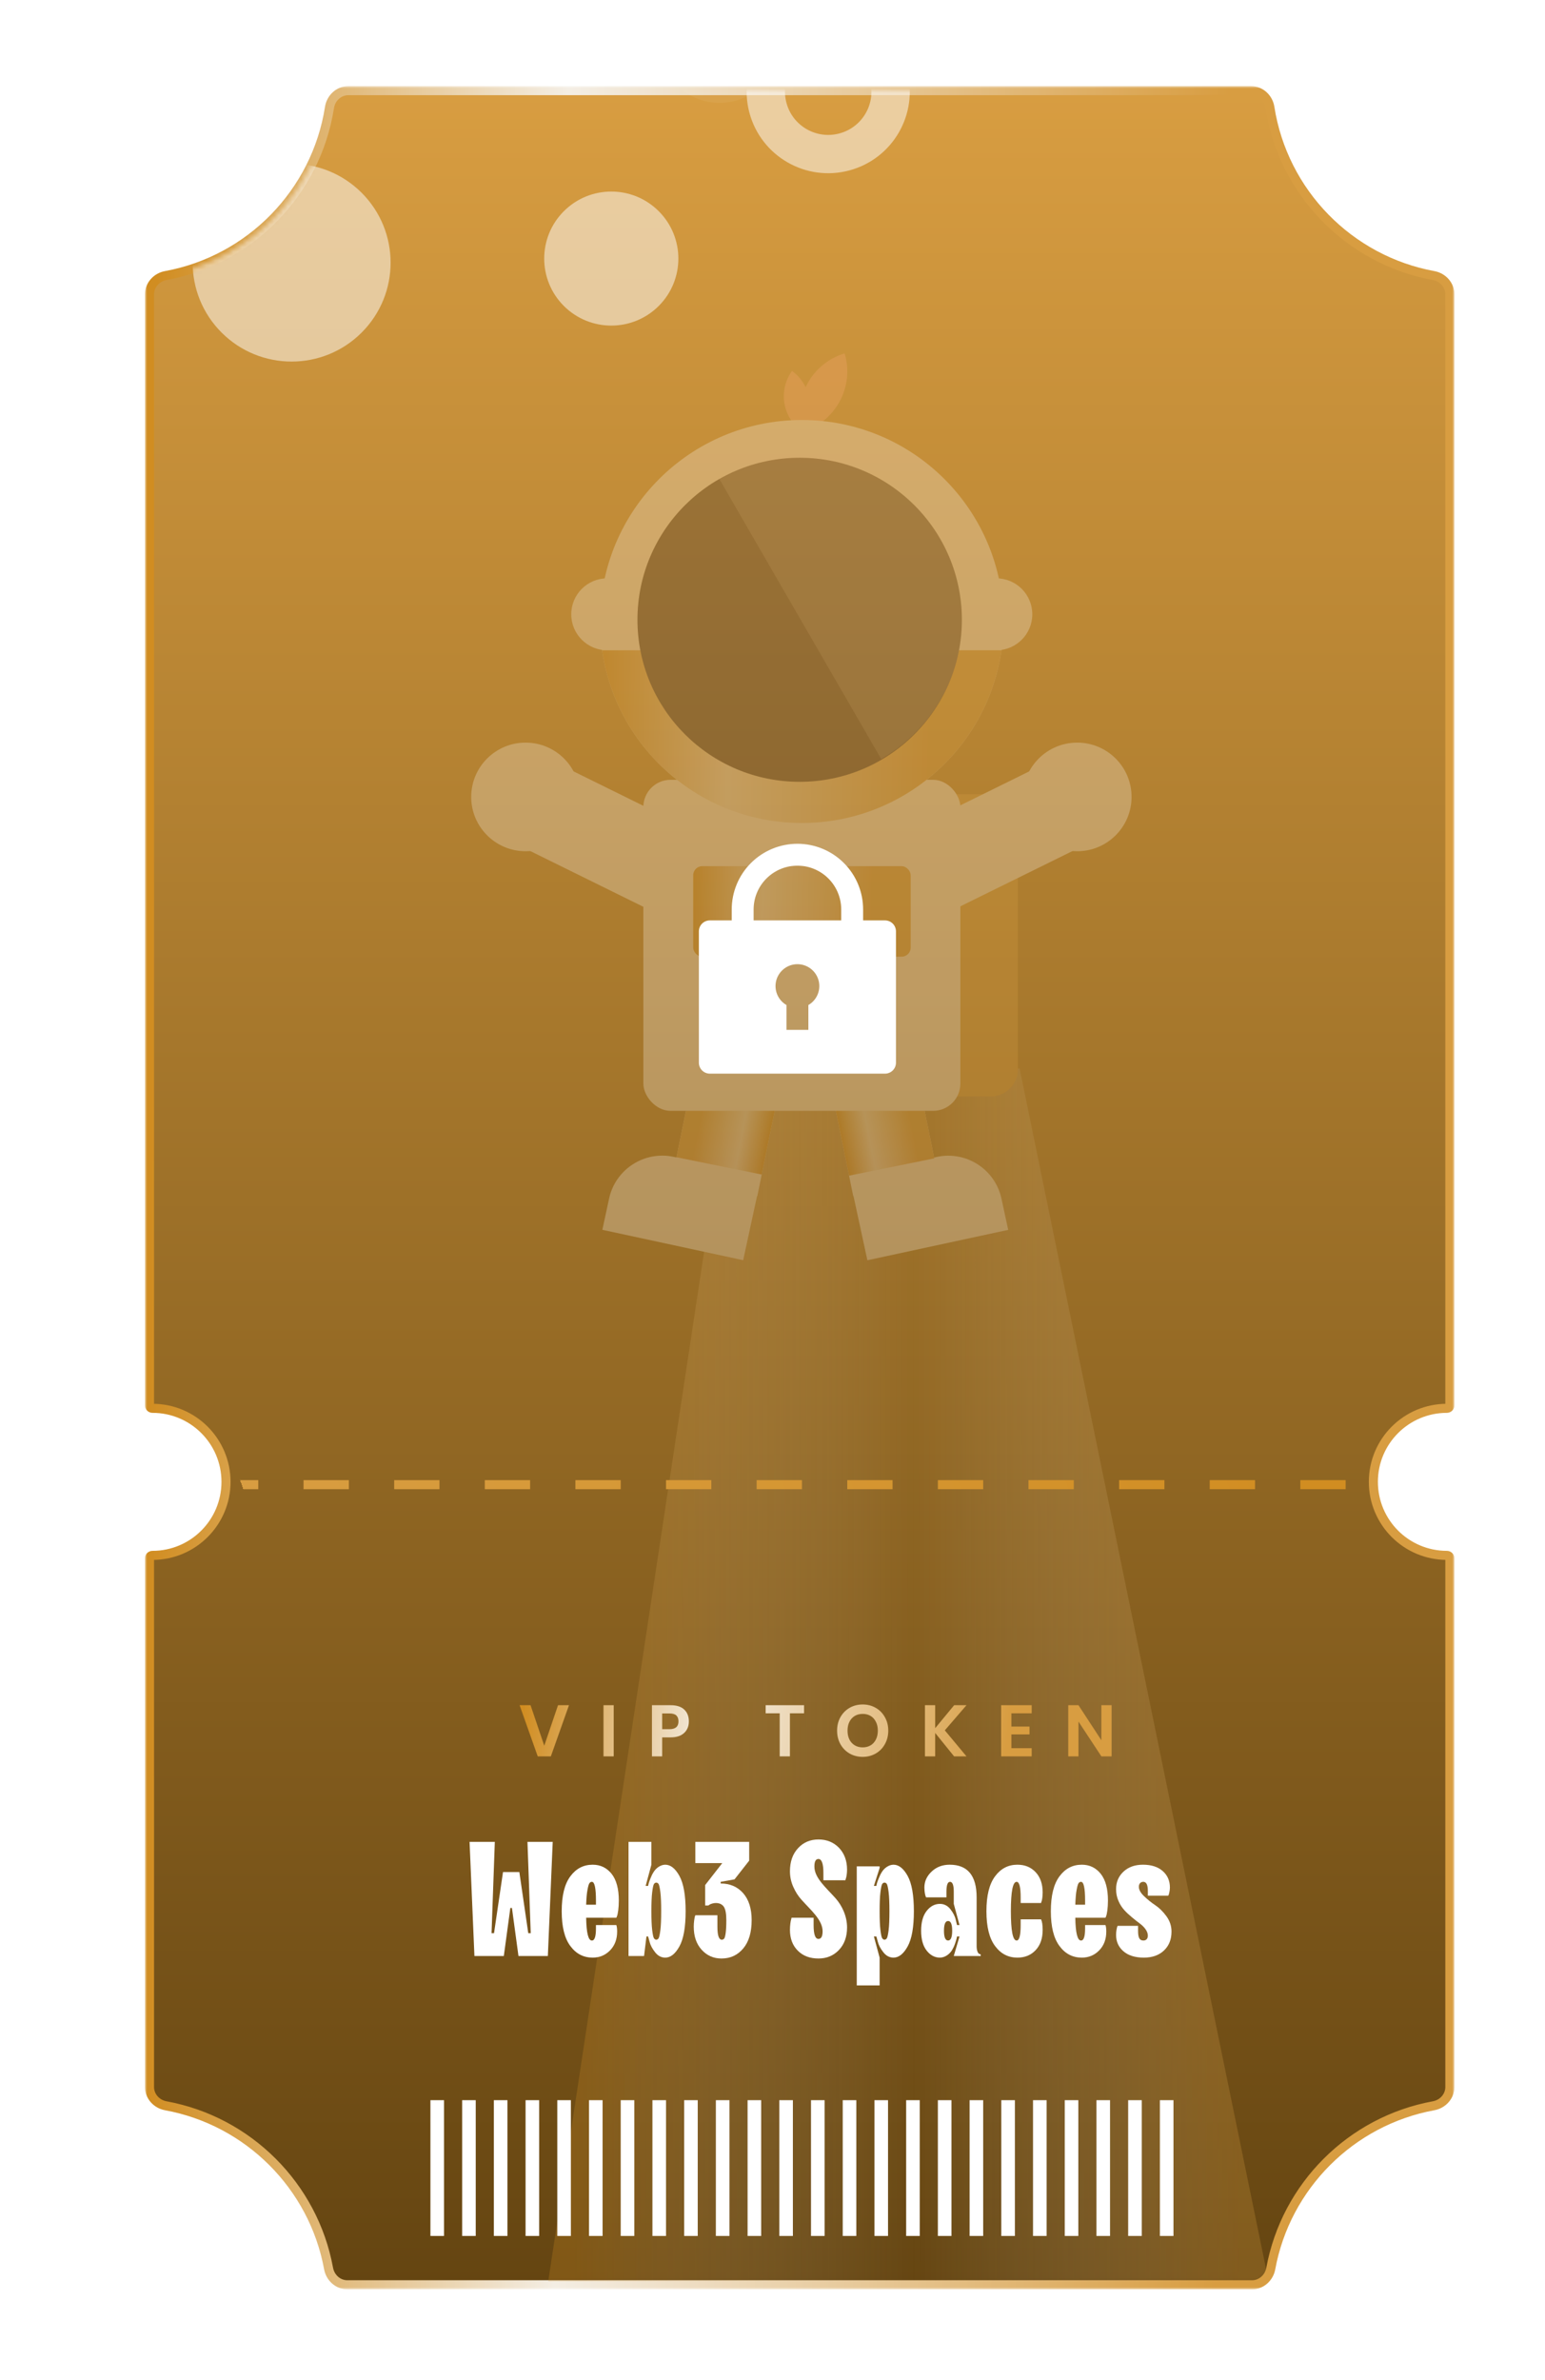 <svg width="341" height="525" viewBox="0 0 341 525" fill="none" xmlns="http://www.w3.org/2000/svg">
<g filter="url(#filter0_d_1507_1365)">
<mask id="path-1-outside-1_1507_1365" maskUnits="userSpaceOnUse" x="32" y="19" width="289" height="486" fill="black">
<rect fill="white" x="32" y="19" width="289" height="486"/>
<path fill-rule="evenodd" clip-rule="evenodd" d="M36.582 60.788C34.562 61.158 33 62.859 33 64.913L33 310.023C33 310.377 33.295 310.66 33.649 310.66C42.615 310.66 49.882 317.921 49.882 326.879C49.882 335.837 42.615 343.099 33.649 343.099C33.295 343.099 33 343.381 33 343.736V460.385C33 462.439 34.562 464.14 36.582 464.51C54.81 467.847 69.181 482.206 72.522 500.419C72.893 502.439 74.593 504 76.647 504H276.353C278.407 504 280.107 502.439 280.478 500.419C283.819 482.206 298.19 467.847 316.418 464.51C318.438 464.14 320 462.439 320 460.385V343.736C320 343.381 319.705 343.099 319.351 343.099C310.385 343.099 303.118 335.837 303.118 326.879C303.118 317.921 310.385 310.66 319.351 310.66C319.705 310.66 320 310.377 320 310.023V64.913C320 62.859 318.438 61.158 316.418 60.788C297.799 57.379 283.203 42.469 280.278 23.7C279.954 21.627 278.232 20 276.134 20L76.866 20C74.767 20 73.045 21.627 72.722 23.7C69.797 42.469 55.201 57.379 36.582 60.788Z"/>
</mask>
<path fill-rule="evenodd" clip-rule="evenodd" d="M36.582 60.788C34.562 61.158 33 62.859 33 64.913L33 310.023C33 310.377 33.295 310.66 33.649 310.66C42.615 310.66 49.882 317.921 49.882 326.879C49.882 335.837 42.615 343.099 33.649 343.099C33.295 343.099 33 343.381 33 343.736V460.385C33 462.439 34.562 464.14 36.582 464.51C54.81 467.847 69.181 482.206 72.522 500.419C72.893 502.439 74.593 504 76.647 504H276.353C278.407 504 280.107 502.439 280.478 500.419C283.819 482.206 298.19 467.847 316.418 464.51C318.438 464.14 320 462.439 320 460.385V343.736C320 343.381 319.705 343.099 319.351 343.099C310.385 343.099 303.118 335.837 303.118 326.879C303.118 317.921 310.385 310.66 319.351 310.66C319.705 310.66 320 310.377 320 310.023V64.913C320 62.859 318.438 61.158 316.418 60.788C297.799 57.379 283.203 42.469 280.278 23.7C279.954 21.627 278.232 20 276.134 20L76.866 20C74.767 20 73.045 21.627 72.722 23.7C69.797 42.469 55.201 57.379 36.582 60.788Z" fill="url(#paint0_linear_1507_1365)"/>
<path d="M72.722 23.7L71.734 23.546L72.722 23.7ZM316.418 464.51L316.598 465.493L316.418 464.51ZM280.478 500.419L279.494 500.238L280.478 500.419ZM72.522 500.419L71.539 500.599L72.522 500.419ZM36.582 464.51L36.402 465.493L36.582 464.51ZM280.278 23.7L281.266 23.546L280.278 23.7ZM36.582 60.788L36.402 59.804L36.582 60.788ZM32 64.913L32 310.023H34L34 64.913H32ZM33.649 311.66C42.063 311.66 48.882 318.474 48.882 326.879H50.882C50.882 317.368 43.166 309.66 33.649 309.66V311.66ZM48.882 326.879C48.882 335.284 42.063 342.099 33.649 342.099V344.099C43.166 344.099 50.882 336.39 50.882 326.879H48.882ZM32 343.736V460.385H34V343.736H32ZM36.402 465.493C54.221 468.756 68.273 482.796 71.539 500.599L73.506 500.238C70.09 481.617 55.398 466.938 36.762 463.526L36.402 465.493ZM76.647 505H276.353V503H76.647V505ZM281.461 500.599C284.727 482.796 298.779 468.756 316.598 465.493L316.238 463.526C297.602 466.938 282.91 481.617 279.494 500.238L281.461 500.599ZM321 460.385V343.736H319V460.385H321ZM319.351 342.099C310.937 342.099 304.118 335.284 304.118 326.879H302.118C302.118 336.39 309.834 344.099 319.351 344.099V342.099ZM304.118 326.879C304.118 318.474 310.937 311.66 319.351 311.66V309.66C309.834 309.66 302.118 317.368 302.118 326.879H304.118ZM321 310.023V64.913H319V310.023H321ZM316.598 59.804C298.395 56.472 284.125 41.894 281.266 23.546L279.29 23.854C282.281 43.045 297.202 58.286 316.238 61.772L316.598 59.804ZM276.134 19L76.866 19V21L276.134 21V19ZM71.734 23.546C68.874 41.894 54.604 56.471 36.402 59.804L36.762 61.772C55.798 58.286 70.719 43.045 73.71 23.854L71.734 23.546ZM76.866 19C74.224 19 72.125 21.038 71.734 23.546L73.71 23.854C73.966 22.216 75.311 21 76.866 21V19ZM321 64.913C321 62.327 319.044 60.252 316.598 59.804L316.238 61.772C317.833 62.064 319 63.39 319 64.913H321ZM319.351 311.66C320.232 311.66 321 310.955 321 310.023H319C319 309.8 319.178 309.66 319.351 309.66V311.66ZM321 343.736C321 342.804 320.232 342.099 319.351 342.099V344.099C319.178 344.099 319 343.959 319 343.736H321ZM316.598 465.493C319.044 465.045 321 462.97 321 460.385H319C319 461.907 317.833 463.234 316.238 463.526L316.598 465.493ZM276.353 505C278.938 505 281.013 503.044 281.461 500.599L279.494 500.238C279.202 501.833 277.875 503 276.353 503V505ZM71.539 500.599C71.987 503.044 74.062 505 76.647 505V503C75.125 503 73.798 501.833 73.506 500.238L71.539 500.599ZM32 460.385C32 462.97 33.956 465.045 36.402 465.493L36.762 463.526C35.167 463.234 34 461.907 34 460.385H32ZM32 310.023C32 310.955 32.768 311.66 33.649 311.66V309.66C33.822 309.66 34 309.8 34 310.023H32ZM281.266 23.546C280.875 21.038 278.775 19 276.134 19V21C277.689 21 279.034 22.216 279.29 23.854L281.266 23.546ZM33.649 342.099C32.768 342.099 32 342.804 32 343.736H34C34 343.959 33.822 344.099 33.649 344.099V342.099ZM34 64.913C34 63.39 35.167 62.064 36.762 61.772L36.402 59.804C33.956 60.252 32 62.327 32 64.913H34Z" fill="url(#paint1_linear_1507_1365)" mask="url(#path-1-outside-1_1507_1365)"/>
</g>
<mask id="mask0_1507_1365" style="mask-type:alpha" maskUnits="userSpaceOnUse" x="33" y="20" width="287" height="484">
<path fill-rule="evenodd" clip-rule="evenodd" d="M36.583 60.755C34.562 61.124 33 62.825 33 64.88L33 309.787C33 310.141 33.295 310.423 33.649 310.423C42.614 310.423 49.882 317.679 49.882 326.63C49.882 335.581 42.614 342.837 33.649 342.837C33.295 342.837 33 343.119 33 343.473L33 460.024C33 462.078 34.562 463.779 36.582 464.148C54.809 467.483 69.18 481.829 72.522 500.026C72.893 502.046 74.593 503.607 76.647 503.607H276.353C278.407 503.607 280.107 502.046 280.478 500.026C283.82 481.829 298.191 467.483 316.418 464.148C318.438 463.779 320 462.078 320 460.024L320 343.473C320 343.119 319.705 342.837 319.351 342.837C310.385 342.837 303.118 335.581 303.118 326.63C303.118 317.679 310.385 310.423 319.351 310.423C319.705 310.423 320 310.141 320 309.787V64.88C320 62.825 318.438 61.124 316.417 60.755C297.799 57.349 283.204 42.453 280.278 23.7C279.955 21.627 278.232 20 276.134 20L76.865 20C74.767 20 73.045 21.627 72.722 23.7C69.795 42.453 55.201 57.349 36.583 60.755Z" fill="#FBF6ED"/>
</mask>
<g mask="url(#mask0_1507_1365)">
<g opacity="0.5">
<ellipse opacity="0.1" cx="158.8" cy="9.33" rx="13.382" ry="13.361" fill="white"/>
<g opacity="0.5">
<path d="M160.259 244.058L225.037 235.696L280 503.261H121L160.259 244.058Z" fill="url(#paint2_linear_1507_1365)"/>
<ellipse cx="134.03" cy="135.509" rx="7.95" ry="7.937" fill="white"/>
<ellipse cx="219.89" cy="135.509" rx="7.95" ry="7.937" fill="white"/>
<path fill-rule="evenodd" clip-rule="evenodd" d="M202.13 235.516L183.32 239.34L188.32 263.858L188.379 263.846L191.441 277.999L222.524 271.297L221.034 264.406C219.633 257.929 213.245 253.81 206.766 255.207L206.171 255.335L202.13 235.516Z" fill="white"/>
<rect width="19.195" height="20.406" transform="matrix(0.98 -0.199 0.2 0.98 183.32 239.34)" fill="url(#paint3_linear_1507_1365)"/>
<path fill-rule="evenodd" clip-rule="evenodd" d="M153.339 235.503L172.149 239.327L167.149 263.845L167.09 263.833L164.028 277.986L132.945 271.284L134.435 264.393C135.836 257.916 142.224 253.797 148.703 255.194L149.298 255.322L153.339 235.503Z" fill="white"/>
<rect width="19.195" height="20.169" transform="matrix(-0.98 -0.199 -0.2 0.98 172.149 239.327)" fill="url(#paint4_linear_1507_1365)"/>
<rect x="154.7" y="175.195" width="69.96" height="66.671" rx="6" fill="url(#paint5_linear_1507_1365)"/>
<path fill-rule="evenodd" clip-rule="evenodd" d="M177.102 95.24C184.443 93.037 188.626 85.294 186.422 77.953C182.469 79.14 179.432 81.933 177.814 85.404C177.148 84.023 176.137 82.783 174.805 81.823C171.722 86.088 172.687 92.043 176.957 95.12C176.984 95.084 177.01 95.047 177.035 95.011C177.057 95.087 177.079 95.164 177.102 95.24Z" fill="#FEAA7B"/>
<path fill-rule="evenodd" clip-rule="evenodd" d="M176.96 172.02C196.279 172.02 211.94 156.384 211.94 137.097C211.94 117.809 196.279 102.174 176.96 102.174C157.641 102.174 141.98 117.809 141.98 137.097C141.98 156.384 157.641 172.02 176.96 172.02ZM176.96 181.544C201.548 181.544 221.48 161.644 221.48 137.097C221.48 112.549 201.548 92.649 176.96 92.649C152.372 92.649 132.44 112.549 132.44 137.097C132.44 161.644 152.372 181.544 176.96 181.544Z" fill="white"/>
<rect x="142" y="172.02" width="69.96" height="73.021" rx="6" fill="white"/>
<rect width="19.974" height="29.991" transform="matrix(0.443 -0.897 0.897 0.442 117 187.713)" fill="white"/>
<ellipse cx="116" cy="175.794" rx="12" ry="11.98" fill="white"/>
<rect width="19.974" height="29.991" transform="matrix(-0.443 -0.897 -0.897 0.442 236.751 187.713)" fill="white"/>
<ellipse rx="12" ry="11.98" transform="matrix(-1 0 0 1 237.751 175.794)" fill="white"/>
<rect x="153" y="191.069" width="48" height="19.968" rx="2" fill="url(#paint6_linear_1507_1365)"/>
<path fill-rule="evenodd" clip-rule="evenodd" d="M211.363 143.446C208.372 159.702 194.107 172.02 176.96 172.02C159.813 172.02 145.548 159.702 142.557 143.446H132.891C135.977 164.986 154.532 181.544 176.96 181.544C199.388 181.544 217.943 164.986 221.029 143.446L211.363 143.446Z" fill="url(#paint7_linear_1507_1365)"/>
<ellipse cx="176.496" cy="136.718" rx="35.801" ry="35.743" fill="#1F1D2E"/>
<path opacity="0.2" d="M194.488 167.429C202.711 162.689 208.711 154.882 211.168 145.726C213.626 136.57 212.339 126.814 207.592 118.604C202.844 110.395 195.025 104.405 185.854 101.951C176.682 99.498 166.911 100.782 158.688 105.522L176.588 136.475L194.488 167.429Z" fill="white"/>
</g>
<circle r="21.818" transform="matrix(-0.708 0.707 -0.708 -0.707 64.364 57.944)" fill="white"/>
<circle r="14.786" transform="matrix(-0.708 0.707 -0.708 -0.707 134.919 57.039)" fill="white"/>
<path fill-rule="evenodd" clip-rule="evenodd" d="M180.327 11.039C185.415 9.677 190.646 12.692 192.01 17.773C193.373 22.854 190.353 28.076 185.264 29.437C180.176 30.798 174.945 27.783 173.581 22.703C172.218 17.622 175.238 12.4 180.327 11.039ZM178.137 2.879C187.739 0.311 197.609 6 200.182 15.587C202.755 25.174 197.057 35.028 187.454 37.596C177.852 40.165 167.982 34.476 165.409 24.889C162.836 15.302 168.534 5.448 178.137 2.879Z" fill="white"/>
</g>
<line x1="297" y1="327.501" x2="43" y2="327.501" stroke="url(#paint8_linear_1507_1365)" stroke-width="2" stroke-dasharray="10 10"/>
<path fill-rule="evenodd" clip-rule="evenodd" d="M259 493.23L259 463.279L256 463.279L256 493.23L259 493.23ZM252 493.23L252 463.279L249 463.279L249 493.23L252 493.23ZM245 463.279L245 493.23L242 493.23L242 463.279L245 463.279ZM238 493.23L238 463.279L235 463.279L235 493.23L238 493.23ZM231 463.279L231 493.23L228 493.23L228 463.279L231 463.279ZM224 493.23L224 463.279L221 463.279L221 493.23L224 493.23ZM217 463.279L217 493.23L214 493.23L214 463.279L217 463.279ZM210 493.23L210 463.279L207 463.279L207 493.23L210 493.23ZM203 463.279L203 493.23L200 493.23L200 463.279L203 463.279ZM196 493.23L196 463.279L193 463.279L193 493.23L196 493.23ZM189 463.279L189 493.23L186 493.23L186 463.279L189 463.279ZM182 493.23L182 463.279L179 463.279L179 493.23L182 493.23ZM175 463.279L175 493.23L172 493.23L172 463.279L175 463.279ZM168 493.23L168 463.279L165 463.279L165 493.23L168 493.23ZM161 463.279L161 493.23L158 493.23L158 463.279L161 463.279ZM154 493.23L154 463.279L151 463.279L151 493.23L154 493.23ZM147 463.279L147 493.23L144 493.23L144 463.279L147 463.279ZM140 493.23L140 463.279L137 463.279L137 493.23L140 493.23ZM133 463.279L133 493.23L130 493.23L130 463.279L133 463.279ZM126 493.23L126 463.279L123 463.279L123 493.23L126 493.23ZM119 463.279L119 493.23L116 493.23L116 463.279L119 463.279ZM112 493.23L112 463.279L109 463.279L109 493.23L112 493.23ZM105 463.279L105 493.23L102 493.23L102 463.279L105 463.279ZM98 493.23L98 463.279L95 463.279L95 493.23L98 493.23Z" fill="white"/>
</g>
<path d="M190.5 203.031H195.333C195.974 203.031 196.589 203.285 197.042 203.738C197.495 204.191 197.75 204.805 197.75 205.445V234.422C197.75 235.062 197.495 235.676 197.042 236.129C196.589 236.582 195.974 236.836 195.333 236.836H156.667C156.026 236.836 155.411 236.582 154.958 236.129C154.505 235.676 154.25 235.062 154.25 234.422V205.445C154.25 204.805 154.505 204.191 154.958 203.738C155.411 203.285 156.026 203.031 156.667 203.031H161.5V200.616C161.5 196.773 163.028 193.088 165.747 190.371C168.466 187.654 172.154 186.128 176 186.128C179.846 186.128 183.534 187.654 186.253 190.371C188.972 193.088 190.5 196.773 190.5 200.616V203.031ZM173.583 221.701V227.178H178.417V221.701C179.338 221.17 180.058 220.349 180.465 219.367C180.873 218.385 180.944 217.296 180.669 216.269C180.393 215.242 179.786 214.334 178.942 213.687C178.098 213.04 177.064 212.689 176 212.689C174.936 212.689 173.902 213.04 173.058 213.687C172.214 214.334 171.607 215.242 171.331 216.269C171.056 217.296 171.127 218.385 171.535 219.367C171.942 220.349 172.662 221.17 173.583 221.701ZM185.667 203.031V200.616C185.667 198.054 184.648 195.597 182.835 193.786C181.023 191.975 178.564 190.957 176 190.957C173.436 190.957 170.977 191.975 169.165 193.786C167.352 195.597 166.333 198.054 166.333 200.616V203.031H185.667Z" fill="white"/>
<path d="M111.198 431.481L112.639 420.873H112.991L114.432 431.481H120.918L121.991 406.295H116.418L117.139 426.441H116.594L114.625 412.952H111.022L109.036 426.441H108.491L109.211 406.295H103.639L104.711 431.481H111.198Z" fill="white"/>
<path d="M131.535 425.369C131.535 427.178 131.236 428.074 130.638 428.057C129.847 428.074 129.426 426.388 129.373 423.033H136.035L136.176 422.7C136.369 422.225 136.58 420.855 136.58 419.257C136.58 416.658 136.053 414.69 134.98 413.338C133.908 412.003 132.519 411.336 130.814 411.336C128.793 411.336 127.158 412.179 125.892 413.883C124.609 415.586 123.976 418.168 123.976 421.593C123.976 425.018 124.609 427.582 125.892 429.286C127.158 430.99 128.793 431.833 130.814 431.833C132.344 431.833 133.627 431.288 134.664 430.217C135.701 429.146 136.211 427.758 136.211 426.089C136.211 425.492 136.158 425.018 136.035 424.649H131.535V425.369ZM129.373 420.153C129.426 418.73 129.513 417.641 129.672 416.851C129.812 416.078 129.953 415.586 130.111 415.393C130.252 415.2 130.428 415.112 130.638 415.112C131.236 415.112 131.535 416.5 131.535 419.257V420.153H129.373Z" fill="white"/>
<path d="M144.331 427.547C144.19 427.336 144.067 426.739 143.944 425.756C143.821 424.772 143.769 423.385 143.769 421.575C143.769 419.784 143.821 418.396 143.944 417.413C144.067 416.429 144.19 415.832 144.331 415.604C144.595 415.182 145.105 415.182 145.368 415.604C145.491 415.832 145.632 416.429 145.755 417.413C145.878 418.396 145.931 419.784 145.931 421.575C145.931 423.385 145.878 424.772 145.755 425.756C145.632 426.739 145.491 427.336 145.368 427.547C145.105 427.986 144.595 427.986 144.331 427.547ZM142.151 431.481L142.679 427.161H143.048L143.364 428.32C143.558 429.11 143.98 429.883 144.595 430.656C145.21 431.446 145.966 431.833 146.827 431.833C148.005 431.833 149.042 431.007 149.956 429.356C150.87 427.705 151.327 425.123 151.327 421.593C151.327 418.063 150.87 415.481 149.956 413.812C149.042 412.161 148.005 411.336 146.827 411.336C145.773 411.336 144.753 412.126 144.261 412.952C143.997 413.356 143.769 413.83 143.558 414.374C143.118 415.446 143.101 415.779 143.048 416.008H142.503L143.769 411.336V406.295H138.724V431.481H142.151Z" fill="white"/>
<path d="M153.366 422.77C153.278 423.121 153.119 424.034 153.119 425C153.119 427.126 153.7 428.812 154.86 430.094C156.02 431.376 157.479 432.026 159.237 432.026C161.205 432.026 162.805 431.288 164.053 429.795C165.284 428.32 165.899 426.247 165.899 423.56C165.899 421.013 165.266 419.029 164.018 417.606C162.752 416.183 161.1 415.481 159.061 415.481V415.112L162.119 414.568L165.354 410.44V406.295H153.471V410.984H159.412L155.633 415.832V420.328H156.354L156.53 420.188C156.828 419.995 157.426 419.784 157.971 419.784C158.762 419.784 159.36 420.047 159.746 420.592C160.116 421.136 160.309 422.12 160.309 423.56C160.309 424.79 160.256 425.738 160.168 426.388C160.08 427.055 159.957 427.477 159.834 427.635C159.694 427.793 159.518 427.881 159.307 427.881C158.657 427.881 158.34 426.915 158.34 425V422.489H153.471L153.366 422.77Z" fill="white"/>
<path d="M174.634 423.349C174.493 423.753 174.352 424.755 174.352 425.721C174.352 427.617 174.933 429.146 176.075 430.287C177.218 431.446 178.747 432.026 180.645 432.026C182.474 432.026 183.985 431.394 185.181 430.129C186.358 428.882 186.956 427.231 186.956 425.194C186.956 422.647 185.831 420.346 184.425 418.748C182.368 416.429 179.714 414.251 179.749 411.705C179.749 410.616 180.048 410.071 180.645 410.071C181.366 410.089 181.735 411.107 181.735 413.145V414.761H186.587L186.657 414.497C186.815 414.128 186.956 413.285 186.956 412.425C186.956 410.458 186.358 408.859 185.181 407.612C183.985 406.383 182.474 405.768 180.663 405.768C178.835 405.768 177.323 406.4 176.145 407.682C174.95 408.965 174.352 410.668 174.352 412.776C174.352 413.988 174.599 415.147 175.091 416.236C175.583 417.343 176.181 418.273 176.901 419.064C178.94 421.365 181.595 423.525 181.559 426.089C181.542 427.161 181.243 427.705 180.645 427.705C179.925 427.705 179.573 426.687 179.573 424.649V423.033H174.704L174.634 423.349Z" fill="white"/>
<path d="M194.707 427.547C194.567 427.336 194.444 426.739 194.32 425.756C194.197 424.772 194.145 423.385 194.145 421.575C194.145 419.784 194.197 418.396 194.32 417.413C194.444 416.429 194.567 415.832 194.707 415.604C194.971 415.182 195.481 415.182 195.744 415.604C195.867 415.832 196.008 416.429 196.131 417.413C196.254 418.396 196.307 419.784 196.307 421.575C196.307 423.385 196.254 424.772 196.131 425.756C196.008 426.739 195.867 427.336 195.744 427.547C195.481 427.986 194.971 427.986 194.707 427.547ZM194.145 437.963V431.833L192.879 427.161H193.424L193.74 428.32C193.934 429.11 194.356 429.883 194.971 430.656C195.586 431.446 196.342 431.833 197.203 431.833C198.381 431.833 199.418 431.007 200.332 429.356C201.246 427.705 201.703 425.123 201.703 421.593C201.703 418.063 201.246 415.481 200.332 413.812C199.418 412.161 198.381 411.336 197.203 411.336C196.149 411.336 195.129 412.126 194.637 412.952C194.373 413.356 194.145 413.83 193.934 414.374C193.494 415.446 193.477 415.779 193.424 416.008H192.879L194.145 412.056V411.705H189.1V437.963H194.145Z" fill="white"/>
<path d="M208.347 425.896C208.347 424.474 208.646 423.753 209.261 423.753C209.859 423.753 210.158 424.474 210.158 425.896C210.158 427.336 209.859 428.057 209.261 428.057C208.646 428.057 208.347 427.336 208.347 425.896ZM216.451 431.481V431.13L216.205 431.042C215.906 430.99 215.554 430.375 215.554 429.321V418.537C215.554 413.742 213.568 411.336 209.613 411.336C208.031 411.336 206.712 411.828 205.64 412.829C204.568 413.83 204.023 415.007 204.023 416.377C204.04 417.343 204.164 418.063 204.392 418.537H208.892V417.272C208.892 415.832 209.156 415.112 209.683 415.112C210.228 415.112 210.509 415.832 210.509 417.272V419.977L211.775 424.649H211.23L210.949 423.49C210.773 422.7 210.369 421.927 209.753 421.136C209.138 420.364 208.365 419.977 207.451 419.977C206.308 419.977 205.324 420.504 204.515 421.54C203.706 422.577 203.302 424.034 203.302 425.896C203.302 427.776 203.706 429.233 204.515 430.27C205.324 431.306 206.308 431.833 207.451 431.833C208.593 431.833 209.595 431.025 210.105 430.217C210.351 429.813 210.58 429.339 210.773 428.794C211.16 427.705 211.177 427.389 211.23 427.161H211.775L210.509 431.481H216.451Z" fill="white"/>
<path d="M225.274 424.649C225.274 426.932 224.975 428.074 224.378 428.057C223.534 428.057 223.112 425.896 223.112 421.575C223.112 417.272 223.534 415.112 224.378 415.112C224.975 415.112 225.274 416.254 225.274 418.537V419.784H229.774L229.844 419.538C229.985 419.257 230.126 418.414 230.126 417.448C230.126 415.586 229.616 414.093 228.579 412.987C227.542 411.88 226.206 411.336 224.553 411.336C222.532 411.336 220.897 412.179 219.632 413.883C218.348 415.586 217.716 418.168 217.716 421.593C217.716 425.018 218.348 427.582 219.632 429.286C220.897 430.99 222.532 431.833 224.553 431.833C226.206 431.833 227.542 431.288 228.579 430.182C229.616 429.075 230.126 427.6 230.126 425.721C230.126 424.649 230.003 423.859 229.774 423.385H225.274V424.649Z" fill="white"/>
<path d="M239.494 425.369C239.494 427.178 239.195 428.074 238.598 428.057C237.807 428.074 237.385 426.388 237.332 423.033H243.994L244.135 422.7C244.328 422.225 244.539 420.855 244.539 419.257C244.539 416.658 244.012 414.69 242.939 413.338C241.867 412.003 240.479 411.336 238.773 411.336C236.752 411.336 235.117 412.179 233.852 413.883C232.568 415.586 231.936 418.168 231.936 421.593C231.936 425.018 232.568 427.582 233.852 429.286C235.117 430.99 236.752 431.833 238.773 431.833C240.303 431.833 241.586 431.288 242.623 430.217C243.66 429.146 244.17 427.758 244.17 426.089C244.17 425.492 244.117 425.018 243.994 424.649H239.494V425.369ZM237.332 420.153C237.385 418.73 237.473 417.641 237.631 416.851C237.772 416.078 237.912 415.586 238.07 415.393C238.211 415.2 238.387 415.112 238.598 415.112C239.195 415.112 239.494 416.5 239.494 419.257V420.153H237.332Z" fill="white"/>
<path d="M246.577 425.036C246.49 425.334 246.331 426.037 246.331 426.81C246.331 428.302 246.876 429.497 247.949 430.428C249.021 431.359 250.533 431.833 252.449 431.833C254.329 431.833 255.806 431.306 256.913 430.252C258.021 429.198 258.566 427.811 258.566 426.089C258.566 424.86 258.197 423.736 257.441 422.7C256.685 421.663 255.859 420.855 254.962 420.258C254.066 419.661 253.257 418.994 252.501 418.273C251.745 417.553 251.359 416.868 251.359 416.201C251.359 415.481 251.798 415.112 252.343 415.112C253.011 415.112 253.345 415.779 253.345 417.097V418.168H257.845L257.95 417.957C258.038 417.676 258.214 417.009 258.214 416.377C258.214 414.884 257.687 413.672 256.632 412.741C255.577 411.81 254.118 411.336 252.273 411.336C250.497 411.336 249.056 411.845 247.966 412.864C246.876 413.883 246.331 415.165 246.331 416.728C246.331 417.659 246.507 418.537 246.859 419.327C247.544 420.943 248.617 421.909 249.847 422.945C250.462 423.455 251.025 423.911 251.534 424.28C252.572 425.053 253.345 426.019 253.345 426.985C253.345 427.705 252.923 428.057 252.378 428.057C251.552 428.057 251.183 427.547 251.183 425.914V424.825H246.683L246.577 425.036Z" fill="white"/>
<path d="M117.099 376.149L120.123 385.086L123.163 376.149H125.579L121.579 387.436H118.683L114.683 376.149H117.099Z" fill="url(#paint9_linear_1507_1365)"/>
<path d="M135.452 376.149V387.436H133.196V376.149H135.452Z" fill="url(#paint10_linear_1507_1365)"/>
<path d="M146.149 383.247V387.436H143.893V376.149H148.005C149.338 376.149 150.341 376.469 151.013 377.108C151.696 377.748 152.037 378.617 152.037 379.714C152.037 380.791 151.685 381.649 150.981 382.288C150.288 382.928 149.296 383.247 148.005 383.247H146.149ZM147.765 381.441C149.088 381.441 149.749 380.865 149.749 379.714C149.749 379.149 149.594 378.718 149.285 378.419C148.976 378.121 148.469 377.972 147.765 377.972H146.149V381.441H147.765Z" fill="url(#paint11_linear_1507_1365)"/>
<path d="M177.467 376.149V377.94H174.347V387.436H172.091V377.94H168.987V376.149H177.467Z" fill="url(#paint12_linear_1507_1365)"/>
<path d="M190.405 375.989C191.461 375.989 192.415 376.234 193.269 376.725C194.133 377.215 194.81 377.902 195.301 378.787C195.802 379.661 196.053 380.652 196.053 381.761C196.053 382.869 195.802 383.866 195.301 384.75C194.81 385.635 194.133 386.322 193.269 386.813C192.415 387.303 191.461 387.548 190.405 387.548C189.349 387.548 188.389 387.303 187.525 386.813C186.671 386.322 185.994 385.635 185.493 384.75C185.002 383.866 184.757 382.869 184.757 381.761C184.757 380.652 185.002 379.661 185.493 378.787C185.994 377.902 186.671 377.215 187.525 376.725C188.389 376.234 189.349 375.989 190.405 375.989ZM190.405 378.068C189.743 378.068 189.162 378.217 188.661 378.515C188.159 378.814 187.765 379.245 187.477 379.81C187.199 380.364 187.061 381.015 187.061 381.761C187.061 382.507 187.199 383.162 187.477 383.727C187.765 384.281 188.159 384.708 188.661 385.006C189.162 385.304 189.743 385.454 190.405 385.454C191.066 385.454 191.647 385.304 192.149 385.006C192.65 384.708 193.039 384.281 193.317 383.727C193.605 383.162 193.749 382.507 193.749 381.761C193.749 381.015 193.605 380.364 193.317 379.81C193.039 379.245 192.65 378.814 192.149 378.515C191.647 378.217 191.066 378.068 190.405 378.068Z" fill="url(#paint13_linear_1507_1365)"/>
<path d="M208.533 381.697L213.317 387.436H210.581L206.405 382.272V387.436H204.149V376.149H206.405V381.217L210.597 376.149H213.317L208.533 381.697Z" fill="url(#paint14_linear_1507_1365)"/>
<path d="M223.227 377.94V380.865H227.227V382.592H223.227V385.63H227.707V387.436H220.971V376.149H227.707V377.94H223.227Z" fill="url(#paint15_linear_1507_1365)"/>
<path d="M245.345 387.436H243.089L238.033 379.762V387.436H235.777V376.149H238.033L243.089 383.887V376.149H245.345V387.436Z" fill="url(#paint16_linear_1507_1365)"/>
<defs>
<filter id="filter0_d_1507_1365" x="0" y="-13" width="353" height="550" filterUnits="userSpaceOnUse" color-interpolation-filters="sRGB">
<feFlood flood-opacity="0" result="BackgroundImageFix"/>
<feColorMatrix in="SourceAlpha" type="matrix" values="0 0 0 0 0 0 0 0 0 0 0 0 0 0 0 0 0 0 127 0" result="hardAlpha"/>
<feOffset/>
<feGaussianBlur stdDeviation="16"/>
<feComposite in2="hardAlpha" operator="out"/>
<feColorMatrix type="matrix" values="0 0 0 0 0.845 0 0 0 0 0.617 0 0 0 0 0.254 0 0 0 1 0"/>
<feBlend mode="normal" in2="BackgroundImageFix" result="effect1_dropShadow_1507_1365"/>
<feBlend mode="normal" in="SourceGraphic" in2="effect1_dropShadow_1507_1365" result="shape"/>
</filter>
<linearGradient id="paint0_linear_1507_1365" x1="176.5" y1="20" x2="176.5" y2="504" gradientUnits="userSpaceOnUse">
<stop stop-color="#D89D41"/>
<stop offset="0.469" stop-color="#A2742A"/>
<stop offset="1" stop-color="#654511"/>
</linearGradient>
<linearGradient id="paint1_linear_1507_1365" x1="33" y1="301.758" x2="269.719" y2="303.273" gradientUnits="userSpaceOnUse">
<stop stop-color="#D18D21"/>
<stop offset="0.383" stop-color="#F4EEE4"/>
<stop offset="1" stop-color="#D89D41"/>
</linearGradient>
<linearGradient id="paint2_linear_1507_1365" x1="126.52" y1="409.465" x2="273.897" y2="409.34" gradientUnits="userSpaceOnUse">
<stop stop-color="#D18D21"/>
<stop offset="0.51" stop-color="white" stop-opacity="0"/>
<stop offset="1" stop-color="#D89D41"/>
</linearGradient>
<linearGradient id="paint3_linear_1507_1365" x1="8.0015e-09" y1="11.879" x2="15.831" y2="12.04" gradientUnits="userSpaceOnUse">
<stop stop-color="#D18D21"/>
<stop offset="0.383" stop-color="#F4EEE4"/>
<stop offset="1" stop-color="#D89D41"/>
</linearGradient>
<linearGradient id="paint4_linear_1507_1365" x1="8.0015e-09" y1="11.741" x2="15.831" y2="11.904" gradientUnits="userSpaceOnUse">
<stop stop-color="#D18D21"/>
<stop offset="0.383" stop-color="#F4EEE4"/>
<stop offset="1" stop-color="#D89D41"/>
</linearGradient>
<linearGradient id="paint5_linear_1507_1365" x1="154.7" y1="214.007" x2="212.398" y2="214.661" gradientUnits="userSpaceOnUse">
<stop stop-color="#D18D21"/>
<stop offset="0.383" stop-color="#F4EEE4"/>
<stop offset="1" stop-color="#D89D41"/>
</linearGradient>
<linearGradient id="paint6_linear_1507_1365" x1="153" y1="202.693" x2="192.566" y2="203.72" gradientUnits="userSpaceOnUse">
<stop stop-color="#D18D21"/>
<stop offset="0.383" stop-color="#F4EEE4"/>
<stop offset="1" stop-color="#D89D41"/>
</linearGradient>
<linearGradient id="paint7_linear_1507_1365" x1="132.891" y1="165.625" x2="205.545" y2="167.44" gradientUnits="userSpaceOnUse">
<stop stop-color="#D18D21"/>
<stop offset="0.383" stop-color="#F4EEE4"/>
<stop offset="1" stop-color="#D89D41"/>
</linearGradient>
<linearGradient id="paint8_linear_1507_1365" x1="288.181" y1="325.852" x2="80.154" y2="401.356" gradientUnits="userSpaceOnUse">
<stop stop-color="#D18D21"/>
<stop offset="0.453" stop-color="#D59632"/>
<stop offset="1" stop-color="#D89D41"/>
<stop offset="1" stop-color="white" stop-opacity="0"/>
</linearGradient>
<linearGradient id="paint9_linear_1507_1365" x1="114.683" y1="382.718" x2="220.876" y2="395.682" gradientUnits="userSpaceOnUse">
<stop stop-color="#D18D21"/>
<stop offset="0.383" stop-color="#F4EEE4"/>
<stop offset="1" stop-color="#D89D41"/>
</linearGradient>
<linearGradient id="paint10_linear_1507_1365" x1="114.683" y1="382.718" x2="220.876" y2="395.682" gradientUnits="userSpaceOnUse">
<stop stop-color="#D18D21"/>
<stop offset="0.383" stop-color="#F4EEE4"/>
<stop offset="1" stop-color="#D89D41"/>
</linearGradient>
<linearGradient id="paint11_linear_1507_1365" x1="114.683" y1="382.718" x2="220.876" y2="395.682" gradientUnits="userSpaceOnUse">
<stop stop-color="#D18D21"/>
<stop offset="0.383" stop-color="#F4EEE4"/>
<stop offset="1" stop-color="#D89D41"/>
</linearGradient>
<linearGradient id="paint12_linear_1507_1365" x1="114.683" y1="382.718" x2="220.876" y2="395.682" gradientUnits="userSpaceOnUse">
<stop stop-color="#D18D21"/>
<stop offset="0.383" stop-color="#F4EEE4"/>
<stop offset="1" stop-color="#D89D41"/>
</linearGradient>
<linearGradient id="paint13_linear_1507_1365" x1="114.683" y1="382.718" x2="220.876" y2="395.682" gradientUnits="userSpaceOnUse">
<stop stop-color="#D18D21"/>
<stop offset="0.383" stop-color="#F4EEE4"/>
<stop offset="1" stop-color="#D89D41"/>
</linearGradient>
<linearGradient id="paint14_linear_1507_1365" x1="114.683" y1="382.718" x2="220.876" y2="395.682" gradientUnits="userSpaceOnUse">
<stop stop-color="#D18D21"/>
<stop offset="0.383" stop-color="#F4EEE4"/>
<stop offset="1" stop-color="#D89D41"/>
</linearGradient>
<linearGradient id="paint15_linear_1507_1365" x1="114.683" y1="382.718" x2="220.876" y2="395.682" gradientUnits="userSpaceOnUse">
<stop stop-color="#D18D21"/>
<stop offset="0.383" stop-color="#F4EEE4"/>
<stop offset="1" stop-color="#D89D41"/>
</linearGradient>
<linearGradient id="paint16_linear_1507_1365" x1="114.683" y1="382.718" x2="220.876" y2="395.682" gradientUnits="userSpaceOnUse">
<stop stop-color="#D18D21"/>
<stop offset="0.383" stop-color="#F4EEE4"/>
<stop offset="1" stop-color="#D89D41"/>
</linearGradient>
</defs>
</svg>

